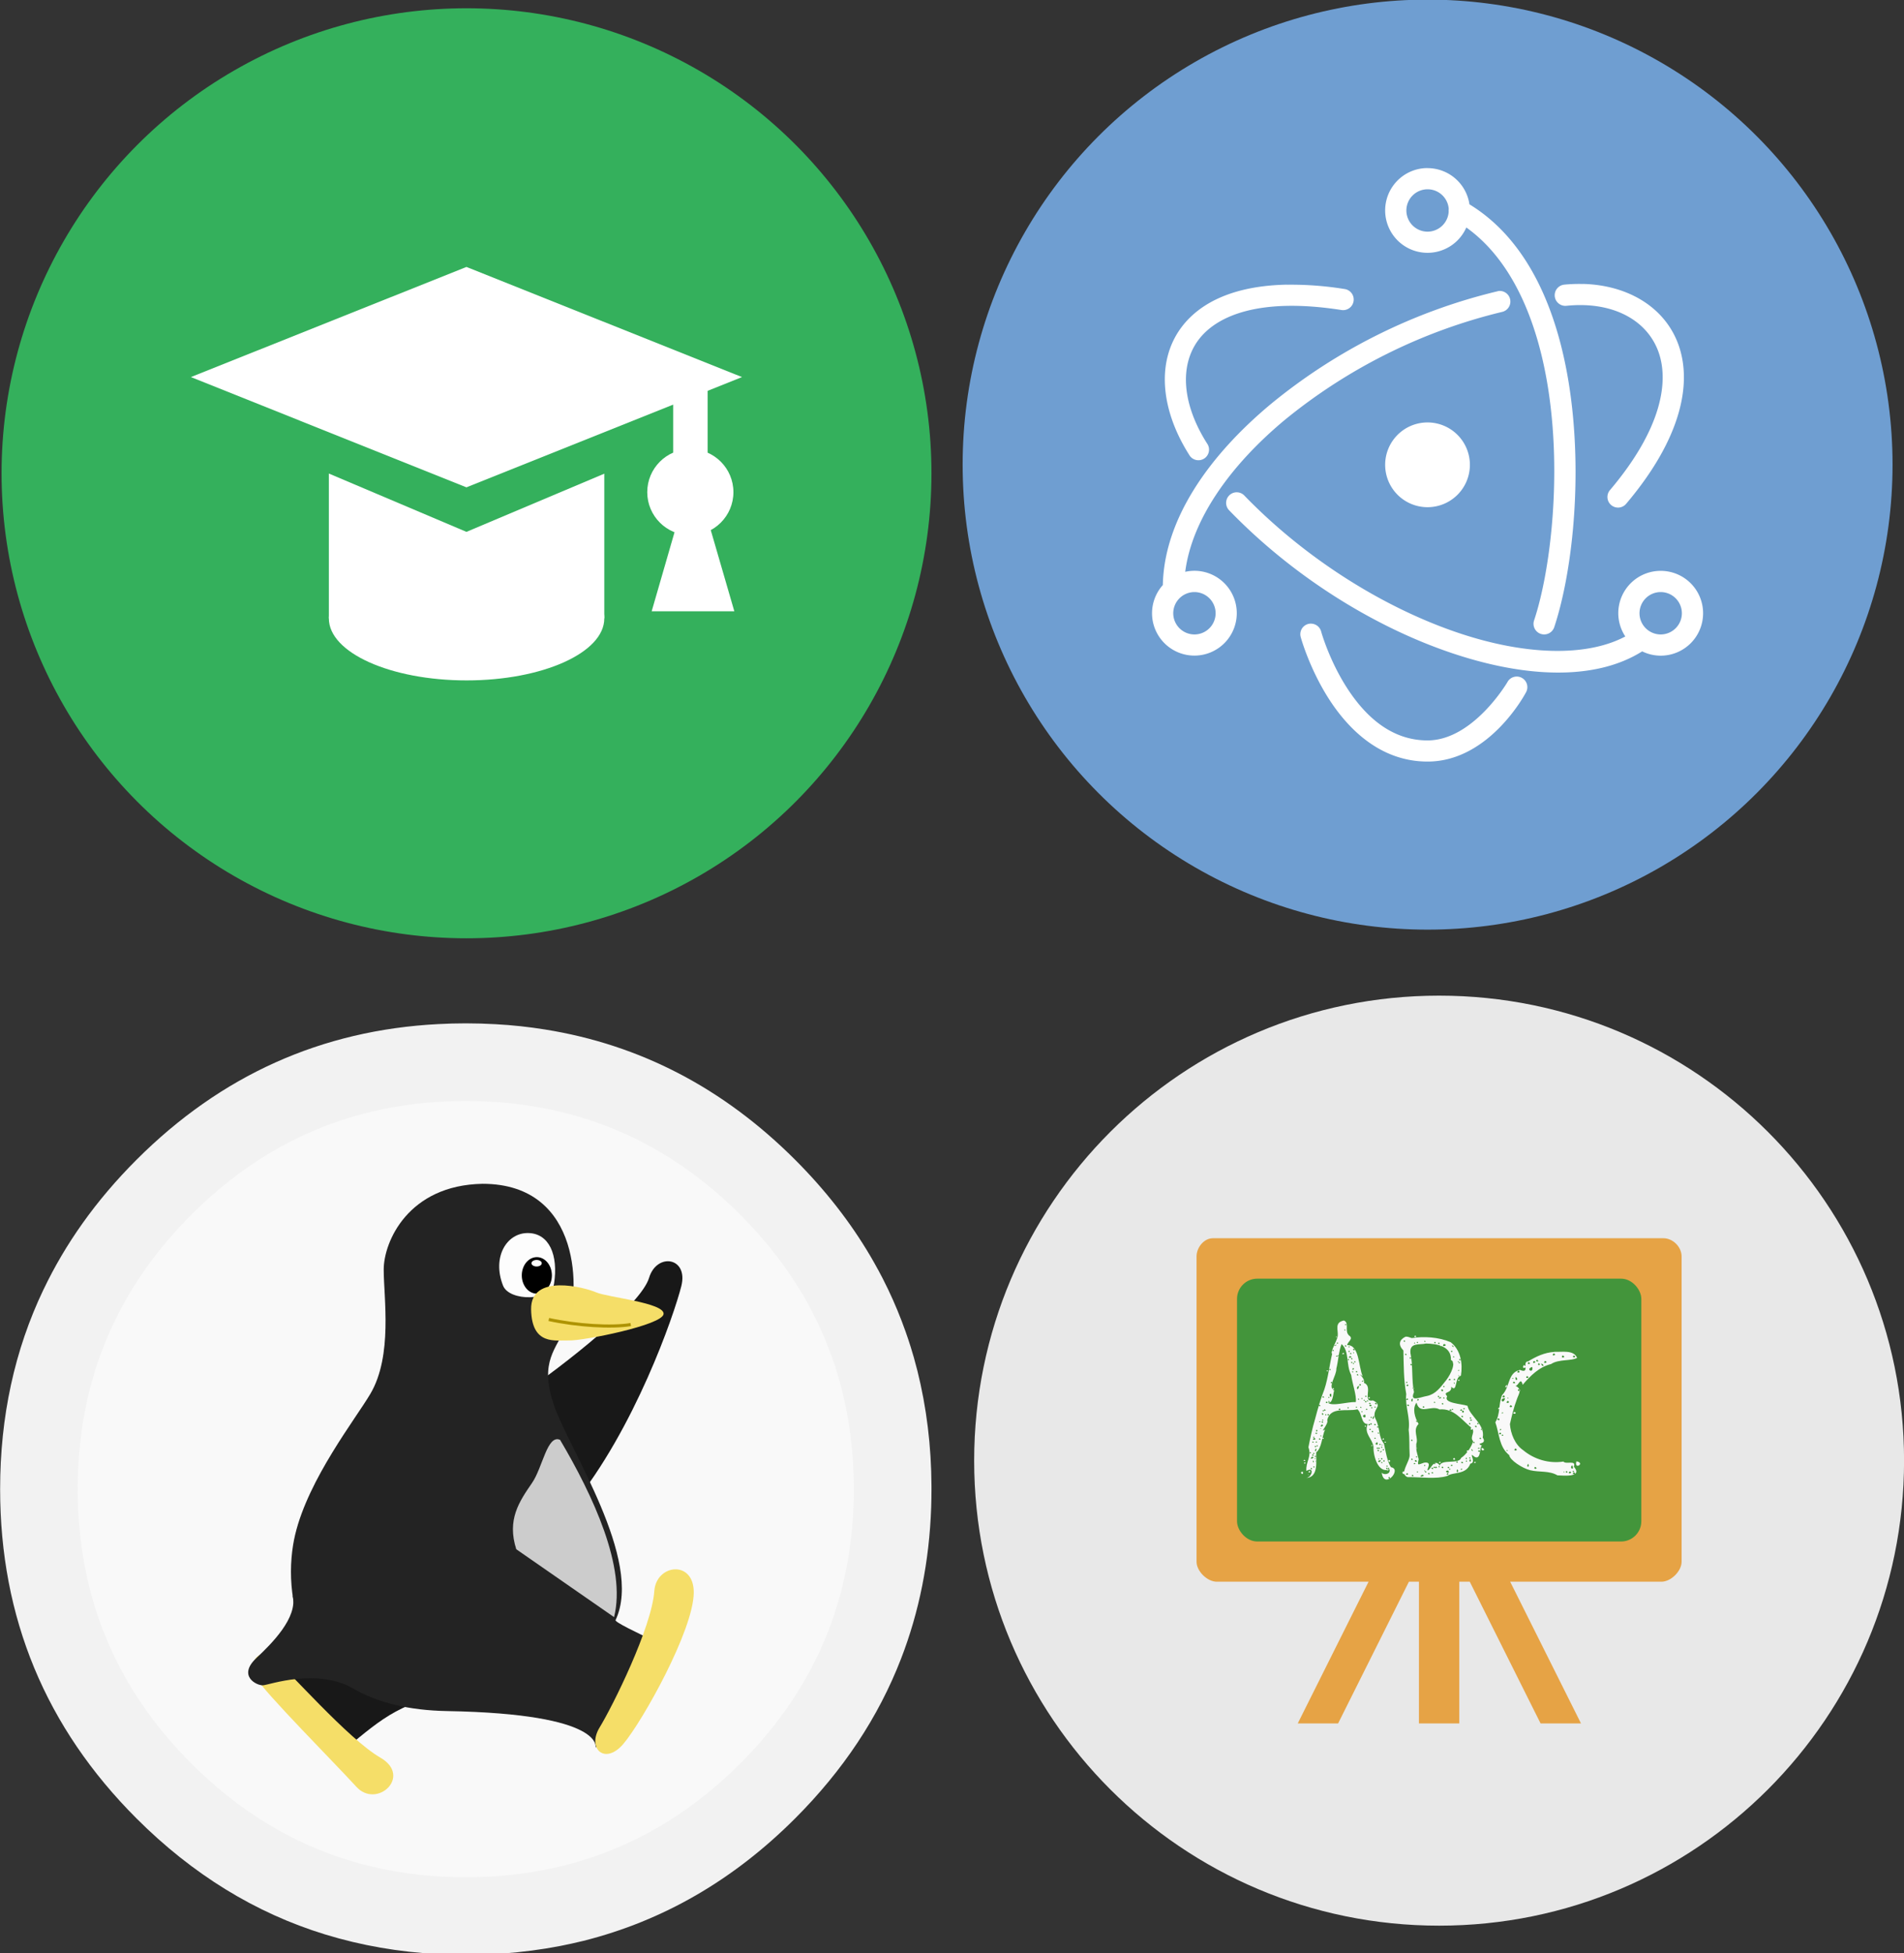 <?xml version="1.0" encoding="UTF-8" standalone="no"?>
<!-- Created with Inkscape (http://www.inkscape.org/) -->

<svg
   xmlns:dc="http://purl.org/dc/elements/1.1/"
   xmlns:cc="http://creativecommons.org/ns#"
   xmlns:rdf="http://www.w3.org/1999/02/22-rdf-syntax-ns#"
   xmlns:svg="http://www.w3.org/2000/svg"
   xmlns="http://www.w3.org/2000/svg"
   xmlns:sodipodi="http://sodipodi.sourceforge.net/DTD/sodipodi-0.dtd"
   xmlns:inkscape="http://www.inkscape.org/namespaces/inkscape"
   width="29.255mm"
   height="30.008mm"
   viewBox="0 0 29.255 30.008"
   version="1.1"
   id="svg5686"
   inkscape:version="0.92.4 (5da689c313, 2019-01-14)"
   sodipodi:docname="education.svg">
  <rect x="0" y="0" width="29.255" height="30.008" fill="#333333" stroke="none"/>
  <defs
     id="defs5680">
    <linearGradient
       gradientUnits="userSpaceOnUse"
       gradientTransform="matrix(1.914,0,0,1.914,-2481.89,1283.161)"
       y2="43.297"
       y1="40.856"
       x2="-23.085"
       x1="-20.542"
       id="f">
      <stop
         id="stop1832"
         offset="0"
         stop-color="#a9a9a9" />
      <stop
         id="stop1834"
         offset="1"
         stop-opacity="0"
         stop-color="#a9a9a9" />
    </linearGradient>
    <linearGradient
       gradientUnits="userSpaceOnUse"
       gradientTransform="matrix(1.914,0,0,1.914,-2481.89,1283.161)"
       y2="22.645"
       y1="23.19"
       x2="-43.234"
       x1="-46.135"
       id="j">
      <stop
         id="stop1837"
         offset="0"
         stop-color="#232323" />
      <stop
         id="stop1839"
         offset="1"
         stop-opacity="0"
         stop-color="#232323" />
    </linearGradient>
  </defs>
  <sodipodi:namedview
     id="base"
     pagecolor="#ffffff"
     bordercolor="#666666"
     borderopacity="1.0"
     inkscape:pageopacity="0.0"
     inkscape:pageshadow="2"
     inkscape:zoom="0.35"
     inkscape:cx="-707.57168"
     inkscape:cy="-80.434584"
     inkscape:document-units="mm"
     inkscape:current-layer="layer1"
     showgrid="false"
     fit-margin-top="0"
     fit-margin-left="0"
     fit-margin-right="0"
     fit-margin-bottom="0"
     inkscape:window-width="1920"
     inkscape:window-height="1003"
     inkscape:window-x="0"
     inkscape:window-y="0"
     inkscape:window-maximized="1" />
  <g
     inkscape:label="Taso 1"
     inkscape:groupmode="layer"
     id="layer1"
     transform="translate(-153.95,-97.544)">
    <g
       id="g1815"
       transform="matrix(1,0,0,1,166.31,112.564)">
      <path
         id="path1803"
         d="m 9.752,0.276 c 3.945,0 7.144,3.198 7.144,7.144 0,3.945 -3.198,7.144 -7.144,7.144 -3.945,0 -7.144,-3.198 -7.144,-7.144 0,-3.945 3.198,-7.144 7.144,-7.144 z"
         inkscape:connector-curvature="0"
         style="fill:#e8e8e8;stroke-width:0.265" />
      <g
         id="g1805"
         transform="matrix(0.311,0,0,0.311,2.608,0.276)"
         style="stroke-width:0.852" />
      <g
         id="g1813"
         style="stroke-width:0.265">
        <path
           id="path1807"
           d="m 6.276,4.003 c -0.137,0 -0.251,0.142 -0.251,0.28 v 4.69 c 0,0.146 0.165,0.307 0.311,0.307 h 2.332 l -1.088,2.177 H 8.2 L 9.288,9.28 h 0.154 v 2.177 h 0.62 V 9.28 h 0.161 l 1.088,2.177 h 0.621 l -1.088,-2.177 h 2.323 c 0.147,0 0.311,-0.162 0.311,-0.307 v -4.69 c 0,-0.147 -0.134,-0.28 -0.279,-0.28 z"
           inkscape:connector-curvature="0"
           style="fill:#e6a345" />
        <rect
           id="rect1809"
           ry="0.311"
           height="4.038"
           width="6.212"
           y="4.624"
           x="6.647"
           style="fill:#43953b" />
        <path
           id="path1811"
           d="M 8.289,5.267 C 8.139,5.297 8.205,5.411 8.194,5.506 8.177,5.597 8.074,5.748 8.108,5.781 8.07,5.936 8.047,6.152 7.989,6.325 7.93,6.475 7.887,6.626 7.846,6.781 7.804,6.923 7.772,7.069 7.744,7.215 7.798,7.357 7.699,7.441 7.713,7.578 7.842,7.5 7.8,7.683 7.703,7.687 7.908,7.68 7.858,7.42 7.864,7.292 7.951,7.226 7.95,7.049 8,6.941 7.903,7.009 8.061,6.852 8.033,6.798 8.08,6.581 8.339,6.672 8.497,6.631 8.573,6.696 8.55,6.858 8.655,6.858 8.592,7.004 8.726,7.079 8.744,7.207 8.737,7.344 8.816,7.626 8.99,7.553 9.012,7.631 8.898,7.646 8.87,7.603 8.906,7.875 9.19,7.547 9.012,7.521 8.953,7.432 8.932,7.279 8.904,7.16 8.811,7.035 8.852,6.933 8.777,6.782 8.699,6.63 8.914,6.579 8.736,6.495 8.559,6.527 8.747,6.281 8.597,6.225 8.627,6.148 8.453,6.037 8.577,6.122 8.512,5.976 8.529,5.639 8.339,5.645 8.343,5.595 8.445,5.547 8.368,5.497 8.293,5.428 8.378,5.302 8.289,5.267 Z m 0.526,1.31 c -0.012,0.018 0.01,0.003 0,0 z M 8.964,7.564 c -0.029,0.005 0.016,0.024 0,0 z M 7.959,7.081 c 0.037,0.025 0.012,-0.038 0,0 z m 0.357,-1.761 c 0.042,0.024 -0.043,0.021 0,0 z M 8.304,5.403 c 0.034,0.026 -0.032,0.02 0,0 z m 1.082,0.095 c -0.052,0.025 0.05,0.036 0,0 z m -1.211,0.01 c 0.018,0.032 -0.021,0.017 0,0 z m 1.06,0.008 c -0.098,0.048 -0.115,0.125 -0.032,0.211 0.006,0.223 0.003,0.45 0.044,0.67 -0.021,0.187 0.064,0.362 0.037,0.549 0.017,0.149 0.007,0.242 0.015,0.378 0.013,0.105 -0.168,0.294 -0.033,0.349 0.204,-0.002 0.444,0.035 0.611,-0.018 0.094,-0.066 0.289,-0.012 0.355,-0.189 0.107,-0.015 -0.046,-0.201 0.064,-0.105 0.109,0.061 0.074,-0.182 0.118,-0.17 -0.129,-0.055 0.09,-0.006 0.008,-0.126 0.042,-0.2 -0.206,-0.337 -0.233,-0.487 C 10.095,6.545 9.81,6.539 9.876,6.431 9.798,6.349 9.952,6.396 9.938,6.284 10.036,6.387 9.987,6.132 10.087,6.115 10.117,5.933 10.085,5.718 9.929,5.6 9.743,5.52 9.518,5.508 9.332,5.537 9.301,5.528 9.27,5.511 9.236,5.516 Z M 9.22,5.572 c 0.041,0.033 -0.048,0.021 0,0 z m 0.313,0.004 c 0.032,0.03 -0.032,0.024 0,0 z M 9.42,5.592 c 0.031,0.039 -0.036,0.019 0,0 z m 0.268,0.001 c 0.042,0.038 -0.039,0.026 0,0 z m -1.498,0.01 c 0.04,0.027 -0.041,0.021 0,0 z m 1.558,6.212e-4 c 0.043,0.038 -0.04,0.026 0,0 z m -0.374,0.001 c 0.038,0.015 -0.029,0.025 0,0 z m 0.175,0.016 c 0.16,0.003 0.393,0.034 0.385,0.253 0.084,0.034 7.455e-4,0.214 -0.071,0.307 -0.093,0.118 -0.163,0.216 -0.294,0.245 -0.113,0.019 -0.272,0.101 -0.203,-0.057 -0.04,-0.197 -0.012,-0.401 -0.055,-0.604 -0.015,-0.166 0.148,-0.12 0.238,-0.144 z m 0.419,0.301 c -0.011,-0.027 -0.012,0.005 0,0 z m -0.141,-0.295 c 0.084,0.024 -0.06,0.061 0,0 z m -1.573,0.003 c 0.121,0.106 0.066,0.321 0.147,0.474 0.018,0.137 0.086,0.318 0.071,0.416 -0.124,-0.006 -0.37,0.073 -0.43,0.008 0.082,0.021 0.081,-0.147 0.098,-0.186 -0.109,-0.052 0.039,-0.23 0.033,-0.335 0.031,-0.121 0.036,-0.27 0.08,-0.377 z m -0.089,0.01 c 0.047,-2.969e-4 -0.075,0.043 0,0 z m 0.15,0.005 c 0.042,0.035 -0.04,0.025 0,0 z m 1.455,0.005 c 0.005,0.031 0.029,-0.003 0,0 z m 0.177,0.002 c 0.035,-0.01 0.039,0.057 0,0 z m -1.579,0.009 c 0.034,0.026 -0.031,0.021 0,0 z m 0.074,0.038 c 0.045,0.04 -0.044,0.027 0,0 z m -0.318,0.016 c 0.035,0.032 -0.039,0.024 0,0 z m 3.402,0.034 c -0.159,0.011 -0.284,0.072 -0.406,0.146 -0.101,0.002 0.036,0.2 -0.126,0.131 -0.192,0.043 -0.149,0.264 -0.274,0.387 -0.058,0.136 -0.024,0.287 -0.104,0.418 0.06,0.167 0.055,0.378 0.213,0.504 0.009,0.077 0.204,0.204 0.325,0.233 0.137,0.033 0.289,0.003 0.416,0.078 0.102,0.005 0.394,0.033 0.252,-0.134 0.043,-0.107 -0.126,-0.029 -0.16,-0.078 -0.219,0.035 -0.45,-0.033 -0.619,-0.175 -0.125,-0.085 -0.192,-0.252 -0.203,-0.4 0.029,-0.127 0.059,-0.254 0.104,-0.374 0.029,-0.091 0.094,-0.159 -0.018,-0.214 0.047,6.212e-4 0.078,-0.145 0.11,-0.016 0.119,-0.139 0.253,-0.274 0.437,-0.319 0.115,-0.078 0.318,-0.044 0.399,-0.095 -0.053,-0.128 -0.238,-0.086 -0.347,-0.093 z m -1.58,-0.02 c 0.039,0.033 -0.041,0.028 0,0 z m -1.578,6.212e-4 c 0.037,0.03 -0.032,0.03 0,0 z m 3.145,0.043 c 0.068,0.027 -0.058,0.053 0,0 z m -3.072,-0.018 c 0.022,0.029 -0.032,0.009 0,0 z m -0.164,0.01 c -0.046,0.036 0.054,0.016 0,0 z m 0.119,0 c 0.041,0.029 -0.049,0.019 0,0 z m 3.254,0.039 c 0.073,0.03 -0.047,0.055 0,0 z m 0.17,0.001 c 0.07,0.026 -0.045,0.05 0,0 z m -2.58,-0.029 c 0.042,0.036 -0.04,0.025 0,0 z m -1.034,0.021 c 0.029,0.036 -0.035,0.017 0,0 z m -0.025,0.008 c 0.039,0.027 -0.04,0.022 0,0 z m 0.202,0.009 c 0.073,0.02 -0.064,0.044 0,0 z m 1.592,0.003 c 0.041,0.017 -0.038,0.022 0,0 z m -0.664,0.013 c 0.039,0.033 -0.041,0.028 0,0 z m 1.949,0.04 c 0.054,0.047 -0.058,0.026 0,0 z m -2.851,-0.028 c 0.042,0.034 -0.04,0.024 0,0 z m 1.663,0.014 c 0.039,0.039 -0.042,0.021 0,0 z m -1.712,6.224e-4 c 0.032,0.033 -0.037,0.022 0,0 z m 2.85,0.032 c 0.064,0.028 -0.053,0.053 0,0 z m 0.17,0 c 0.071,0.027 -0.055,0.054 0,0 z m -0.251,0.018 c 0.06,0.038 -0.053,0.041 0,0 z m 0.15,0.015 c 0.057,0.025 -0.026,0.058 0,0 z m -2.821,-0.031 c 0.035,0.032 -0.038,0.023 0,0 z m 1.589,0.001 c 0.029,0.023 -0.027,0.015 0,0 z m 1.27,0.039 c 0.063,0.004 0.037,0.081 0,0 z m -2.908,-0.03 c 0.037,0.028 -0.036,0.026 0,0 z m 1.654,0.005 c 0.037,0.029 -0.04,0.019 0,0 z m -1.627,0.012 c 0.036,0.024 -0.033,0.023 0,0 z m 2.62,0.034 c -0.059,0.072 0.081,0.045 0,0 z m -1.734,-0.02 c 0.043,0.038 -0.041,0.027 0,0 z m 1.862,0.05 c 0.023,0.112 -0.115,0.031 0,0 z m -2.752,0.014 c 0.039,0.017 -0.042,0.059 0,0 z m 2.541,0.04 c 0.057,0.041 -0.063,0.044 0,0 z m -2.898,-0.027 c 0.036,0.034 -0.034,0.026 0,0 z m 1.976,0.017 c 0.032,0.006 -0.026,0.036 0,0 z m -2.016,0.007 c -0.041,0.019 0.039,0.023 0,0 z m 0.451,0.01 c 0.04,0.032 -0.048,0.021 0,0 z m -0.062,0.002 c 0.03,0.032 -0.033,0.019 0,0 z m 0.076,0.044 c 0.039,0.038 -0.042,0.023 0,0 z m 2.603,0.032 c 0.065,0.031 -0.048,0.049 0,0 z m -0.175,0.014 c 0.063,0.047 -0.02,0.077 0,0 z m -0.88,-0.026 c 0.028,-0.006 -0.009,0.032 0,0 z m 0.836,0.044 c 0.046,0.012 -0.047,0.016 0,0 z m -0.896,0.009 c 0.041,0.033 -0.047,0.023 0,0 z m -0.075,0.001 c 0.056,0.019 -0.05,0.042 0,0 z m 0.141,0.01 c -0.036,0.035 0.039,0.025 0,0 z m 0.848,0.033 c 0.06,0.037 -0.055,0.034 0,0 z m -2.309,-0.019 c -0.014,0.047 -0.05,0.01 0,0 z m 0.663,0.02 c 0.035,0.032 -0.038,0.023 0,0 z m -1.156,0.002 c 0.043,0.038 -0.044,0.024 0,0 z m 1.879,0.006 c 0.037,0.039 -0.011,0.029 0,0 z m 0.814,0.038 c -0.002,0.005 0.004,-0.001 0,0 z m 0,0.002 c -0.059,0.049 0.015,0.057 0,0 z m -2.253,-0.013 c 0.043,0.039 -0.052,0.023 0,0 z m 0.725,0.007 c 0.055,0.027 -0.054,0.041 0,0 z m -0.741,0.02 c -0.016,0.103 -0.07,0.027 0,0 z m 1.302,0.002 c 0.034,0.031 -0.039,0.022 0,0 z m 1.148,0.05 c 0.071,0.036 -0.046,0.044 0,0 z m -1.62,-0.027 c 0.041,0.034 -0.036,0.027 0,0 z m -1.229,0.011 c -0.038,0.03 0.04,0.025 0,0 z m 1.667,0.018 c 0.065,0.029 -0.031,0.052 0,0 z m 0.952,0.094 c 0.06,0.037 -0.062,0.049 0,0 z m -2.649,-0.023 c 0.015,0.11 -0.063,-0.007 0,0 z m 0.533,0.025 c 0.026,0.043 -0.036,0.02 0,0 z m 1.114,0.002 c 0.039,0.035 -0.035,0.033 0,0 z m 1.065,0.031 c 0.036,0.009 -0.029,0.022 0,0 z m -0.041,0.009 c -0.025,0.112 -0.106,0.003 0,0 z m -2.795,-0.031 c 0.043,0.037 -0.043,0.024 0,0 z m 0.094,0.013 c 0.004,0.037 -0.038,-0.007 0,0 z m 0.608,6.212e-4 c -0.035,0.043 0.05,0.011 0,0 z m 1.097,0.001 c 0.057,0.012 -0.074,0.044 0,0 z m 0.055,0.004 c 0.04,0.027 -0.041,0.02 0,0 z m -1.26,0.008 c 0.034,0.026 -0.031,0.021 0,0 z m 0.697,0.008 c 0.053,0.024 -0.052,0.038 0,0 z m -0.748,0.001 c 0.029,0.034 -0.033,0.02 0,0 z m 0.832,0 c 0.006,0.1 -0.051,0.018 0,0 z M 9.332,6.498 c 0.007,0.002 6.211e-4,-0.009 0,0 z m 1.475,0.003 c 0.064,0.034 -0.062,0.051 0,0 z M 9.426,6.472 c 0.049,0.02 -0.043,0.042 0,0 z M 8.603,6.483 c 0.029,0.03 -0.036,0.013 0,0 z m 0.051,0.008 c 0.036,0.029 -0.039,0.019 0,0 z m -0.593,0.009 c 0.03,0.041 -0.036,0.018 0,0 z m 0.563,0 c 0.043,0.038 -0.04,0.026 0,0 z m -0.595,0.011 c 0.029,0.046 -0.054,0.017 0,0 z m 1.653,0.003 c 0.039,0.027 -0.04,0.021 0,0 z m -0.278,0.013 c 0.052,0.199 0.224,0.031 0.355,0.106 0.22,-0.02 0.338,0.159 0.486,0.279 0.081,0.068 -0.033,0.142 0.03,0.209 -0.026,0.094 -0.114,0.213 -0.184,0.256 -0.034,0.103 -0.296,0.016 -0.329,0.116 -0.089,-0.118 -0.142,0.073 -0.185,0.076 C 9.554,7.558 9.658,7.431 9.522,7.451 9.427,7.481 9.415,7.506 9.438,7.399 9.397,7.24 9.402,7.284 9.401,7.162 9.44,7.073 9.34,6.952 9.437,6.856 9.378,6.76 9.337,6.618 9.405,6.528 Z m -6.212e-4,0.691 c 0.005,0.041 0.013,0.002 0,0 z m 0.008,0.052 v 0.002 z m 0.17,0.287 -0.001,0.004 z m 0.664,-0.645 c -0.031,0.056 0.047,0.032 0,0 z M 8.778,6.529 c 0.057,0.04 -0.044,0.027 0,0 z m -0.089,0.001 c 0.042,0.03 -0.049,0.019 0,0 z m 1.117,0.003 c 0.042,0.037 -0.043,0.024 0,0 z m 1.044,0.034 c 0.069,0.032 -0.049,0.052 0,0 z M 8.69,6.556 c 0.071,0.03 -0.039,0.046 0,0 z m 0.589,6.212e-4 c 0.047,0.044 -0.062,0.017 0,0 z m -1.364,0.004 c 0.041,0.036 -0.037,0.027 0,0 z m 2.761,0.04 c -0.042,0.035 0.015,0.04 0,0 z M 9.514,6.582 c 0.041,0.037 -0.047,0.026 0,0 z m -0.746,0.005 c 0.039,0.028 -0.04,0.017 0,0 z m -0.285,0.002 c 0.035,0.027 -0.042,0.014 0,0 z m 0.067,0.002 c 0.032,0.035 -0.037,0.012 0,0 z m -0.195,0.005 c 0.032,0.033 -0.037,0.022 0,0 z m 0.363,0 c 0.029,0.036 -0.035,0.017 0,0 z m 1.416,0.016 c 0.048,0.016 -0.042,0.032 0,0 z m -1.912,0.006 c 0.052,0.025 -0.051,0.037 0,0 z m 0.417,0.002 c 0.038,0.03 -0.04,0.026 0,0 z m 1.319,0.002 c 0.035,0.032 -0.038,0.023 0,0 z m -1.963,0.008 c 0.043,0.037 -0.043,0.024 0,0 z m 2.096,0 c 0.053,0.024 -0.052,0.038 0,0 z m -0.161,0.001 c 0.047,0.045 -0.062,0.015 0,0 z m 0.977,0.039 c -0.054,0.051 0.07,0.027 0,0 z m -2.934,-0.027 c 0.037,0.03 -0.04,0.018 0,0 z m 2.75,0.037 c 0.054,0.009 -0.045,0.023 0,0 z m -0.591,-0.024 c -0.001,0.071 -0.064,-0.021 0,0 z m -1.567,0.002 c 0.034,0.026 -0.031,0.021 0,0 z m -0.611,0.029 c 0.052,0.021 -0.018,0.054 0,0 z m 0.095,0.015 c 0.042,0.037 -0.043,0.024 0,0 z m -0.037,0.002 c 0.03,0.036 -0.035,0.017 0,0 z m 0.603,0.008 c 0.035,0.086 -0.088,0.021 0,0 z m 0.14,0.014 c 5.592e-4,0.086 -0.056,0.058 0,0 z m 1.354,0.003 c 0.046,0.042 -0.054,0.018 0,0 z m 0.552,0.039 c 0.067,0.038 -0.051,0.041 0,0 z m -1.952,-0.023 c 0.039,0.027 -0.04,0.021 0,0 z m 1.525,0.007 c 0.04,0.033 -0.041,0.028 0,0 z m 0.013,0.035 c 0.037,0.034 -0.058,0.018 0,0 z m -2.29,0.003 c 0.05,-4.97e-4 -0.024,0.03 0,0 z m 0.729,0.004 c 0.036,0.019 -0.05,0.007 0,0 z m 0.73,0.012 c 0.019,0.053 -0.05,-0.007 0,0 z m -1.458,0.007 c 0.042,0.038 -0.039,0.026 0,0 z m -0.037,0.001 c 0.031,0.024 -0.041,0.01 0,0 z m 2.426,0.022 c 0.039,0.034 -0.033,0.034 0,0 z m -0.126,0.004 c 0.042,0.037 -0.039,0.026 0,0 z m -1.515,0.003 c 0.043,0.037 -0.043,0.024 0,0 z m 0.061,0.01 c 0.042,0.036 -0.043,0.025 0,0 z m -0.091,0.001 c 0.052,0.016 -0.041,0.046 0,0 z m -0.733,0.013 c 0.073,-0.001 -0.04,0.067 0,0 z m 0.674,0.012 c -0.029,0.036 0.035,0.017 0,0 z m 1.701,0.002 c 0.046,0.042 -0.054,0.019 0,0 z m -1.509,0.012 c 0.043,0.027 -0.044,0.024 0,0 z m 1.891,0.038 c 0.032,0.021 -0.055,0.033 0,0 z m -2.758,-0.009 c -0.011,0.02 -0.034,0.008 0,0 z m 2.465,0.004 c 0.039,0.037 -0.041,0.024 0,0 z m -1.714,0.003 c 0.041,0.029 -0.049,0.019 0,0 z m -0.83,0.018 c 0.048,8.076e-4 -0.011,0.059 0,0 z m 2.821,0.041 c 0.065,0.016 -0.039,0.054 0,0 z M 8.727,6.959 c 0.039,0.035 -0.035,0.033 0,0 z m 0.092,0.027 c 0.038,0.028 -0.041,0.017 0,0 z m 1.902,0.032 c 0.051,0.016 -0.03,0.036 0,0 z M 7.88,6.993 c -0.001,0.04 -0.067,-0.01 0,0 z m 0.057,0.038 c 0.034,0.027 -0.038,0.011 0,0 z m -0.11,0.021 c 0.039,0.024 -0.041,0.022 0,0 z m 2.557,0.013 c 0.043,0.038 -0.04,0.026 0,0 z m -1.616,0.001 c 0.037,0.03 -0.039,0.019 0,0 z m -0.931,0.006 c 0.056,0.032 -0.075,0.039 0,0 z m 0.08,0.003 c 0.043,0.037 -0.043,0.024 0,0 z m 0.978,0 c -0.042,0.035 0.039,0.026 0,0 z m 0.438,0.019 c 0.039,0.033 -0.041,0.028 0,0 z m -1.467,0.03 c 0.04,0.027 -0.041,0.021 0,0 z m -0.052,6.244e-4 c 0.037,0.03 -0.04,0.018 0,0 z m 1.11,6.213e-4 c -0.039,0.027 0.04,0.022 0,0 z m 1.362,0.002 c 0.043,0.036 -0.04,0.025 0,0 z m -1.486,0.008 c 0.039,0.064 -0.069,0.04 0,0 z m 0.044,0.024 c 0.035,0.032 -0.038,0.023 0,0 z m 0.024,0.013 c 0.037,0.006 -0.003,0.027 0,0 z m -0.989,0.01 c 0.04,0.026 -0.042,0.022 0,0 z m 0.833,0.003 c -0.009,0.033 0.042,-0.013 0,0 z m -0.86,0.006 c 0.042,0.032 -0.043,0.021 0,0 z m 3.072,0.041 c 0.066,0.034 -0.054,0.051 0,0 z M 8.871,7.204 c 0.037,0.029 -0.039,0.019 0,0 z m -0.067,0.012 c 0.042,0.035 -0.039,0.026 0,0 z m 0.025,0 c 0.042,0.035 -0.039,0.026 0,0 z m 1.526,0.006 c 0.07,7.455e-4 -0.037,0.03 0,0 z m 0.054,0 c -0.029,0.07 0.087,0.037 0,0 z m 0.386,0.033 c 0.034,0.014 -0.026,0.03 0,0 z M 7.862,7.229 c 0.022,0.057 -0.049,0.065 0,0 z m 2.386,0.01 c 0.05,0.044 -0.004,0.042 0,0 z m -1.352,0.002 c 0.035,0.032 -0.039,0.024 0,0 z m -0.079,0.01 c 0.042,0.037 -0.043,0.024 0,0 z m 1.371,0.008 c -0.045,0.041 0.051,0.02 0,0 z m 0.182,0.002 c 0.047,0.044 -0.063,0.016 0,0 z m -1.506,0.009 c 0.033,0.014 -0.065,0.042 0,0 z m -1.088,0.019 c 0.032,0.035 -0.044,0.012 0,0 z m 0.05,0.01 c 0.042,0.024 -0.043,0.022 0,0 z m -0.014,0.023 c 0.043,0.037 -0.043,0.024 0,0 z m 0.039,0.022 c 0.04,0.027 -0.041,0.021 0,0 z m 1.556,0.008 c 0.036,0.029 -0.039,0.019 0,0 z m -1.605,0.006 c 0.068,0.016 -0.073,0.061 0,0 z m 2.422,0.008 c 0.033,0.034 -0.037,0.022 0,0 z m -0.053,0.006 c 0.032,0.036 -0.035,0.028 0,0 z m -0.188,0.005 c -0.052,0.036 0.05,0.044 0,0 z m -1.113,0.002 c 0.042,0.036 -0.04,0.025 0,0 z m -1.028,0.002 c 0.031,-0.003 -0.007,0.035 0,0 z m 0.99,0.005 c 0.009,0.027 -0.039,0.007 0,0 z m 0.503,0 c 0.038,0.037 -0.042,0.025 0,0 z m 0.894,0.007 c 0.041,0.053 -0.04,0.058 0,0 z m 1.633,0.037 c -0.043,0.14 0.146,0.027 0,0 z M 7.683,7.407 c -0.047,0.018 0.045,0.028 0,0 z m 1.223,0.002 c 0.032,0.041 -0.038,0.03 0,0 z m 0.48,0.001 c 0.075,0.029 -0.036,0.04 0,0 z m -0.412,0.001 c 0.006,0.072 0.055,-0.01 0,0 z m -0.118,0.002 c -0.01,0.062 -0.087,0.007 0,0 z m -0.99,0.002 c 0.015,0.043 -0.029,0.017 0,0 z m -0.053,9.317e-4 c 0.035,0.027 -0.009,0.051 0,0 z m 2.361,6.213e-4 c 0.027,0.036 -0.035,0.018 0,0 z m -0.146,0.012 c 0.042,0.035 -0.043,0.025 0,0 z m -0.267,0.007 c -0.042,0.034 0.052,0.02 0,0 z m 0.346,0 c 0.046,0.042 -0.054,0.019 0,0 z m 0.193,0 c -0.039,0.035 0.05,0.018 0,0 z m 0.82,0.032 c 0.037,0.059 -0.043,0.062 0,0 z M 8.872,7.44 c 0.039,0.028 -0.041,0.018 0,0 z m -1.184,6.213e-4 c -0.032,0.037 0.031,0.033 0,0 z m 1.686,0.015 c 0.046,0.018 -0.044,0.03 0,0 z m 0.31,0.001 c 0.038,0.027 -0.04,0.021 0,0 z m 2.111,0.034 c 0.051,0.085 -0.054,0.054 0,0 z m 0.13,0.01 M 9.945,7.481 c 0.052,0.024 -0.053,0.029 0,0 z m -0.414,0.002 c 0.035,0.021 -0.037,0.027 0,0 z m 1.696,0.032 c 0.067,0.036 -0.047,0.046 0,0 z M 8.952,7.494 c 0.038,0.027 -0.04,0.021 0,0 z m 0.802,0.002 c 0.025,0.044 -0.027,0.031 0,0 z m -1.925,0.01 c 0.039,0.027 -0.04,0.022 0,0 z m 1.849,0.003 c 0.036,0.035 -0.039,0.027 0,0 z m 0.126,0 c 0.045,0.04 -0.044,0.027 0,0 z m -0.102,0.001 c 0.056,0.022 -0.049,0.042 0,0 z m 0.195,0.002 c 0.041,0.037 -0.048,0.024 0,0 z m -0.247,0.013 c 0.046,0.042 -0.054,0.018 0,0 z m -0.702,0.001 c 0.041,0.038 -0.039,0.027 0,0 z m 0.027,0 c 0.042,0.038 -0.039,0.028 0,0 z m -1.187,0.002 c 0.038,0.034 -0.033,0.034 0,0 z m 2.126,0.014 c 0.044,0.017 -0.038,0.025 0,0 z m 0.18,0 c 0.048,0.014 -0.041,0.032 0,0 z m 1.72,0.032 c 0.045,0.024 -0.042,0.027 0,0 z m -0.108,0.005 c 0.057,0.024 -0.033,0.041 0,0 z m -1.678,-0.026 c 0.048,0.033 -0.027,0.078 0,0 z m 1.734,0.032 c 0.062,0.033 -0.062,0.046 0,0 z m -0.089,6.212e-4 c 0.022,0.017 -0.028,0.018 0,0 z m 0.152,0.013 c 0.061,0.044 -0.064,0.033 0,0 z M 9.534,7.569 c 0.023,0.029 -0.033,0.007 0,0 z m 0.355,0.002 c 0.057,0.071 -0.094,0.012 0,0 z m -2.131,0.007 c -0.046,0.042 0.054,0.02 0,0 z m 1.456,0.005 c -0.07,0.013 0.031,0.094 0,0 z m 0.329,0 c 0.047,0.012 -0.035,0.033 0,0 z m -0.123,6.212e-4 c 0.03,0.032 -0.035,0.013 0,0 z m -1.762,0.007 c -0.069,-0.005 0.017,0.08 0,0 z m 1.993,0.005 c 0.04,0.037 -0.053,0.014 0,0 z m -0.057,0.01 c 0.043,0.038 -0.04,0.026 0,0 z m 0.286,0.005 c 0.049,0.021 -0.042,0.046 0,0 z m -0.62,6.211e-4 c 0.055,0.027 -0.054,0.041 0,0 z m -1.512,0.024 c -0.006,0.017 -0.019,-0.017 0,0 z m 1.596,0 c 0.045,0.04 -0.044,0.026 0,0 z m 0.145,0.002 c 0.09,0.01 -0.08,0.056 0,0 z m -0.504,0.03 c 0.041,0.043 -0.039,0.03 0,0 z"
           inkscape:connector-curvature="0"
           style="fill:#f9f9f9" />
      </g>
    </g>
    <g
       style="image-rendering:optimizeSpeed"
       id="g1918"
       transform="matrix(0.265,0,0,0.265,152.627,111.941)">
      <path
         id="path1844"
         d="m 55.9,19.278 c -0.134,-0.249 -0.283,-0.515 -0.438,-0.778 -1.161,-1.974 -2.62,-3.844 -4.367,-5.592 -4.153,-4.153 -8.989,-6.673 -14.51,-7.554 -0.93,-0.149 -1.876,-0.252 -2.863,-0.306 -0.555,-0.031 -1.135,-0.049 -1.722,-0.049 -0.535,0 -1.064,0.014 -1.596,0.043 -6.77,0.349 -12.602,2.972 -17.496,7.865 -1.173,1.173 -2.217,2.4 -3.129,3.684 -0.878,1.233 -1.633,2.517 -2.265,3.844 l -0.001,-0.001 q -2.513,5.263 -2.513,11.565 c 0,7.456 2.637,13.823 7.908,19.094 3.243,3.241 6.896,5.486 10.931,6.724 2.102,0.644 4.279,1.021 6.564,1.141 h 0.023 c 0.486,0.026 0.95,0.04 1.401,0.04 h 0.172 c 0.589,0 1.173,-0.017 1.722,-0.046 0.143,-0.009 0.272,-0.017 0.398,-0.026 1.155,-0.083 2.282,-0.232 3.358,-0.44 0.455,-0.089 0.904,-0.189 1.339,-0.295 4.622,-1.161 8.704,-3.524 12.279,-7.099 2.78,-2.78 4.828,-5.863 6.141,-9.256 1.055,-2.726 1.639,-5.652 1.748,-8.781 0.011,-0.346 0.017,-0.701 0.017,-1.058 v -0.172 c -0.011,-2.325 -0.283,-4.548 -0.818,-6.693 -0.063,-0.249 -0.134,-0.515 -0.209,-0.778 -0.057,-0.194 -0.114,-0.392 -0.18,-0.601 -0.092,-0.295 -0.194,-0.601 -0.303,-0.907 -0.289,-0.815 -0.621,-1.616 -0.998,-2.411 -0.106,-0.217 -0.215,-0.438 -0.326,-0.658 -0.083,-0.163 -0.169,-0.326 -0.266,-0.503 z"
         inkscape:connector-curvature="0"
         style="fill:#f2f2f2;stroke-width:0.897" />
      <path
         id="path1846"
         d="m 51.917,21.398 c -0.112,-0.207 -0.236,-0.429 -0.365,-0.648 -0.968,-1.645 -2.183,-3.203 -3.64,-4.66 -3.461,-3.461 -7.491,-5.561 -12.092,-6.295 -0.775,-0.124 -1.564,-0.21 -2.386,-0.255 -0.462,-0.026 -0.946,-0.041 -1.435,-0.041 -0.446,0 -0.887,0.012 -1.33,0.036 -5.642,0.291 -10.501,2.477 -14.58,6.555 -0.977,0.977 -1.847,2 -2.607,3.07 -0.732,1.027 -1.361,2.098 -1.888,3.203 l -0.001,-0.001 q -2.094,4.386 -2.094,9.638 c 0,6.214 2.197,11.519 6.59,15.912 2.703,2.7 5.747,4.572 9.11,5.604 1.752,0.536 3.566,0.851 5.47,0.951 h 0.019 c 0.405,0.021 0.791,0.033 1.168,0.033 h 0.143 c 0.491,0 0.977,-0.014 1.435,-0.038 0.119,-0.007 0.226,-0.014 0.331,-0.021 0.963,-0.069 1.902,-0.193 2.798,-0.367 0.379,-0.074 0.753,-0.157 1.115,-0.245 3.852,-0.968 7.253,-2.936 10.232,-5.916 2.317,-2.317 4.023,-4.886 5.117,-7.713 0.879,-2.271 1.366,-4.71 1.456,-7.317 0.009,-0.288 0.014,-0.584 0.014,-0.882 v -0.143 c -0.009,-1.938 -0.236,-3.79 -0.682,-5.577 -0.052,-0.207 -0.112,-0.429 -0.174,-0.648 -0.048,-0.162 -0.095,-0.327 -0.15,-0.501 -0.076,-0.245 -0.162,-0.501 -0.253,-0.756 -0.241,-0.679 -0.517,-1.347 -0.832,-2.009 -0.088,-0.181 -0.179,-0.365 -0.272,-0.548 -0.069,-0.136 -0.141,-0.272 -0.222,-0.419 z"
         inkscape:connector-curvature="0"
         style="fill:#f9f9f9;stroke-width:0.897" />
      <g
         id="g1884"
         transform="matrix(0.287,0,0,0.287,14.62,13.901)"
         style="stroke-width:3.136">
        <g
           id="g1866"
           style="fill-rule:evenodd">
          <path
             id="path1848"
             d="m 67.711,75.562 27.105,17.889 -3.947,9.453 c 0,0 -22.457,-18.01 -23.158,-27.342 z"
             inkscape:connector-curvature="0"
             style="fill:url(#f)" />
          <path
             id="path1850"
             d="M 70.922,44.522 C 81.041,37.614 95.96,25.766 97.583,20.391 c 1.557,-5.157 7.979,-4.184 6.519,1.654 -1.46,5.838 -9.438,28.899 -21.99,44.272"
             inkscape:connector-curvature="0"
             style="fill:#181818" />
          <path
             id="path1852"
             d="m 19.741,96.774 c 5.728,-1.683 8.931,-8.287 13.123,-12.422 7.597,6.974 47.152,20.382 26.592,20.724 -10.565,-0.608 -16.712,5.129 -22.468,9.809 z"
             inkscape:connector-curvature="0"
             style="fill:#181818" />
          <path
             id="path1854"
             d="m 63.926,1.394 c -14.999,0.275 -19.953,11.697 -19.953,17.338 0,5.642 1.853,17.369 -2.688,25.075 -3,5.091 -12.506,17.156 -15.201,28.454 -2.692,11.284 -0.59,35.09 30.686,35.64 32.2,0.567 29.987,7.446 29.987,7.446 l 11.426,-21.827 c -2.987,-1.428 -7.559,-3.593 -7.369,-3.995 5.742,-12.173 -9.63,-34.804 -12.52,-43.611 -2.89,-8.807 0.507,-10.985 2.847,-16.352 2.339,-5.367 3.289,-28.169 -17.215,-28.169 z"
             inkscape:connector-curvature="0"
             style="fill:#232323" />
          <path
             id="path1856"
             d="m 21.681,97.167 c -2.834,-2.266 -5.267,0.872 -3.571,3.89 1.696,3.018 16.163,17.54 20.318,22.117 4.155,4.577 11.389,-2.106 4.859,-5.873 -6.53,-3.767 -18.773,-17.869 -21.607,-20.135 z"
             inkscape:connector-curvature="0"
             style="fill:#f5de68" />
          <path
             id="path1858"
             d="m 25.559,84.486 c 1.178,4.515 -4.362,9.928 -7.321,12.713 -3.848,3.623 0.098,5.594 1.374,5.496 1.276,-0.098 10.762,-3.528 18.123,0.594"
             inkscape:connector-curvature="0"
             style="fill:#232323" />
          <path
             id="path1860"
             d="m 73.131,11.339 c -4.305,-0.049 -7.307,4.843 -5.058,10.6 1.289,3.3 9.766,3.119 10.304,-0.32 0.918,-5.864 -0.987,-10.232 -5.246,-10.28 z"
             inkscape:connector-curvature="0"
             style="fill:#fdfdfd" />
          <path
             id="path1862"
             d="m 72.761,17.291 a 3.038,3.686 0 0 1 4.291,-0.008 3.038,3.686 0 0 1 0.017,5.205 3.038,3.686 0 0 1 -4.291,0.035 3.038,3.686 0 0 1 -0.04,-5.205"
             inkscape:connector-curvature="0" />
          <path
             id="path1864"
             d="m 81.463,33.036 c 2.722,0.091 18.873,-3.085 19.054,-5.353 0.181,-2.268 -11.342,-3.357 -13.61,-4.355 -2.268,-0.998 -13.293,-3.942 -13.156,3.448 0.137,7.39 4.99,6.17 7.712,6.261 z"
             inkscape:connector-curvature="0"
             style="fill:#f5de68" />
        </g>
        <path
           id="path1868"
           d="m 77.324,28.802 c 5.741,1.247 12.703,1.668 16.553,1.026"
           inkscape:connector-curvature="0"
           style="fill:none;stroke:#ae9300;stroke-width:0.627" />
        <path
           id="path1870"
           d="m 81.463,33.036 c 2.722,0.091 18.873,-3.085 19.054,-5.353 0.181,-2.268 -11.342,-3.357 -13.61,-4.355 -2.268,-0.998 -13.293,-3.942 -13.156,3.448 0.137,7.39 4.99,6.17 7.712,6.261 z"
           inkscape:connector-curvature="0"
           style="fill:none" />
        <path
           id="path1872"
           d="m 45.836,40.168 c -13.512,11.442 -34.729,38.79 -30.485,41.45 3.66,2.293 25.475,-16.621 34.7,-18.55"
           inkscape:connector-curvature="0"
           style="fill:url(#j);fill-rule:evenodd" />
        <path
           id="path1874"
           d="m 40.553,45.162 c -8.557,9.067 -20.773,23.461 -24.625,31.264 -3.802,6.018 0.596,8.263 5.753,3.326 7.003,-3.867 17.5,-13.044 24.381,-14.483"
           inkscape:connector-curvature="0"
           style="fill:none" />
        <g
           id="g1882"
           style="fill-rule:evenodd">
          <path
             id="path1876"
             d="m 98.64,83.661 c 0.382,-5.453 8.019,-6.359 7.97,0.313 -0.055,7.588 -10.331,25.947 -14.2,30.532 -3.728,4.418 -7.431,0.963 -4.816,-3.303 2.614,-4.263 10.531,-20.19 11.046,-27.542 z"
             inkscape:connector-curvature="0"
             style="fill:#f5de68" />
          <path
             id="path1878"
             d="m 79.603,53.117 c -2.593,-1.15 -3.508,5.564 -5.663,8.701 -2.597,3.779 -5.098,7.417 -3.187,13.392 l 19.755,13.712 c 2.548,-10.027 -4.284,-24.627 -10.905,-35.805 z"
             inkscape:connector-curvature="0"
             style="fill:#cccccc" />
          <path
             id="path1880"
             d="m 74.133,16.97 a 1.036,0.659 0 0 1 1.462,-0.001 1.036,0.659 0 0 1 0.006,0.931 1.036,0.659 0 0 1 -1.462,0.006 1.036,0.659 0 0 1 -0.014,-0.931"
             inkscape:connector-curvature="0"
             style="fill:#ffffff" />
        </g>
      </g>
    </g>
    <g
       id="g2592"
       transform="matrix(1,0,0,1,167.418,-183.848)">
      <circle
         id="circle2588"
         style="fill:#6f9ed1;paint-order:stroke markers fill"
         r="7.144"
         cy="288.53"
         cx="8.467" />
      <path
         id="path2590"
         d="m 8.467,283.974 a 0.651,0.651 0 0 0 -0.652,0.652 0.651,0.651 0 0 0 0.652,0.65 0.651,0.651 0 0 0 0.595,-0.389 c 0.782,0.558 1.172,1.643 1.3,2.795 0.14,1.24 -0.026,2.544 -0.259,3.242 a 0.163,0.163 0 0 0 0.31,0.103 c 0.255,-0.767 0.418,-2.089 0.273,-3.382 -0.141,-1.26 -0.58,-2.506 -1.576,-3.114 a 0.651,0.651 0 0 0 -0.643,-0.556 z m 0,0.326 a 0.326,0.326 0 0 1 0.325,0.303 0.163,0.163 0 0 0 -10e-4,0.04 0.326,0.326 0 0 1 -0.324,0.308 0.326,0.326 0 0 1 -0.326,-0.326 0.326,0.326 0 0 1 0.326,-0.325 z m 2.39,1.455 a 2.34,2.34 0 0 0 -0.29,0.01 0.163,0.163 0 1 0 0.033,0.325 c 0.68,-0.07 1.207,0.195 1.4,0.67 0.192,0.474 0.065,1.221 -0.727,2.157 a 0.163,0.163 0 1 0 0.249,0.21 c 0.836,-0.988 1.034,-1.862 0.78,-2.49 -0.224,-0.55 -0.784,-0.866 -1.446,-0.883 z m -4.545,0.01 c -0.793,0.014 -1.335,0.26 -1.632,0.662 -0.395,0.536 -0.302,1.29 0.133,1.967 a 0.163,0.163 0 0 0 0.274,-0.176 c -0.388,-0.603 -0.438,-1.2 -0.145,-1.598 0.294,-0.398 0.979,-0.656 2.197,-0.466 a 0.163,0.163 0 1 0 0.05,-0.322 5.126,5.126 0 0 0 -0.877,-0.066 z m 3.272,0.097 a 0.163,0.163 0 0 0 -0.02,0 0.163,0.163 0 0 0 -0.027,0.006 8.662,8.662 0 0 0 -3.478,1.731 c -0.96,0.8 -1.64,1.777 -1.66,2.781 a 0.651,0.651 0 0 0 -0.166,0.433 0.651,0.651 0 0 0 0.652,0.651 0.651,0.651 0 0 0 0.65,-0.651 0.651,0.651 0 0 0 -0.65,-0.652 0.651,0.651 0 0 0 -0.142,0.016 c 0.101,-0.796 0.68,-1.625 1.524,-2.329 a 8.379,8.379 0 0 1 3.344,-1.664 0.163,0.163 0 0 0 -0.027,-0.322 z m -1.117,2.02 a 0.651,0.651 0 0 0 -0.652,0.652 0.651,0.651 0 0 0 0.652,0.65 0.651,0.651 0 0 0 0.65,-0.65 0.651,0.651 0 0 0 -0.65,-0.652 z m -2.93,1.073 a 0.163,0.163 0 0 0 -0.118,0.278 c 0.996,1.03 2.236,1.79 3.402,2.186 1.142,0.388 2.222,0.434 2.943,-0.02 a 0.651,0.651 0 0 0 0.285,0.066 0.651,0.651 0 0 0 0.651,-0.652 0.651,0.651 0 0 0 -0.651,-0.651 0.651,0.651 0 0 0 -0.652,0.651 0.651,0.651 0 0 0 0.108,0.357 c -0.595,0.316 -1.541,0.293 -2.58,-0.06 -1.112,-0.377 -2.314,-1.114 -3.272,-2.103 a 0.163,0.163 0 0 0 -0.116,-0.052 z m -0.653,1.533 a 0.326,0.326 0 0 1 0.326,0.325 0.326,0.326 0 0 1 -0.326,0.326 0.326,0.326 0 0 1 -0.325,-0.326 0.326,0.326 0 0 1 0.325,-0.325 z m 7.165,0 a 0.326,0.326 0 0 1 0.325,0.325 0.326,0.326 0 0 1 -0.325,0.326 0.326,0.326 0 0 1 -0.326,-0.326 0.326,0.326 0 0 1 0.326,-0.325 z m -5.388,0.485 a 0.163,0.163 0 0 0 -0.143,0.208 c 0,0 0.127,0.468 0.427,0.94 0.3,0.471 0.796,0.971 1.522,0.971 0.956,0 1.51,-1.06 1.51,-1.06 a 0.163,0.163 0 1 0 -0.285,-0.158 c 0,0 -0.525,0.893 -1.226,0.893 -0.576,0 -0.976,-0.396 -1.246,-0.82 -0.27,-0.424 -0.388,-0.851 -0.388,-0.851 a 0.163,0.163 0 0 0 -0.154,-0.123 0.163,0.163 0 0 0 -0.017,0 z"
         inkscape:connector-curvature="0"
         style="fill:#ffffff" />
    </g>
    <g
       id="g2652"
       transform="matrix(1,0,0,1,152.651,-183.715)">
      <circle
         id="circle2638"
         style="fill:#34b05c;paint-order:stroke markers fill"
         r="7.144"
         cy="288.53"
         cx="8.467" />
      <g
         id="g2650"
         transform="matrix(2,0,0,2,-7.408,-290.12)"
         style="fill:#ffffff;stroke-width:0.5">
        <path
           id="path2640"
           d="m 5.82,288.586 2.117,-0.846 2.117,0.846 -2.117,0.847"
           inkscape:connector-curvature="0" />
        <ellipse
           id="ellipse2642"
           ry="0.476"
           rx="1.058"
           cy="290.44"
           cx="7.938" />
        <path
           id="path2644"
           d="m 6.88,289.327 v 1.111 h 2.116 v -1.11 l -1.059,0.447 M 9.525,288.56 H 9.79 v 0.926 H 9.525 Z"
           inkscape:connector-curvature="0" />
        <circle
           id="circle2646"
           r="0.331"
           cy="289.47"
           cx="9.657" />
        <path
           id="path2648"
           d="m 9.571,289.655 -0.211,0.73 h 0.635 l -0.212,-0.73 z"
           inkscape:connector-curvature="0"
           style="fill-rule:evenodd" />
      </g>
    </g>
  </g>
</svg>
